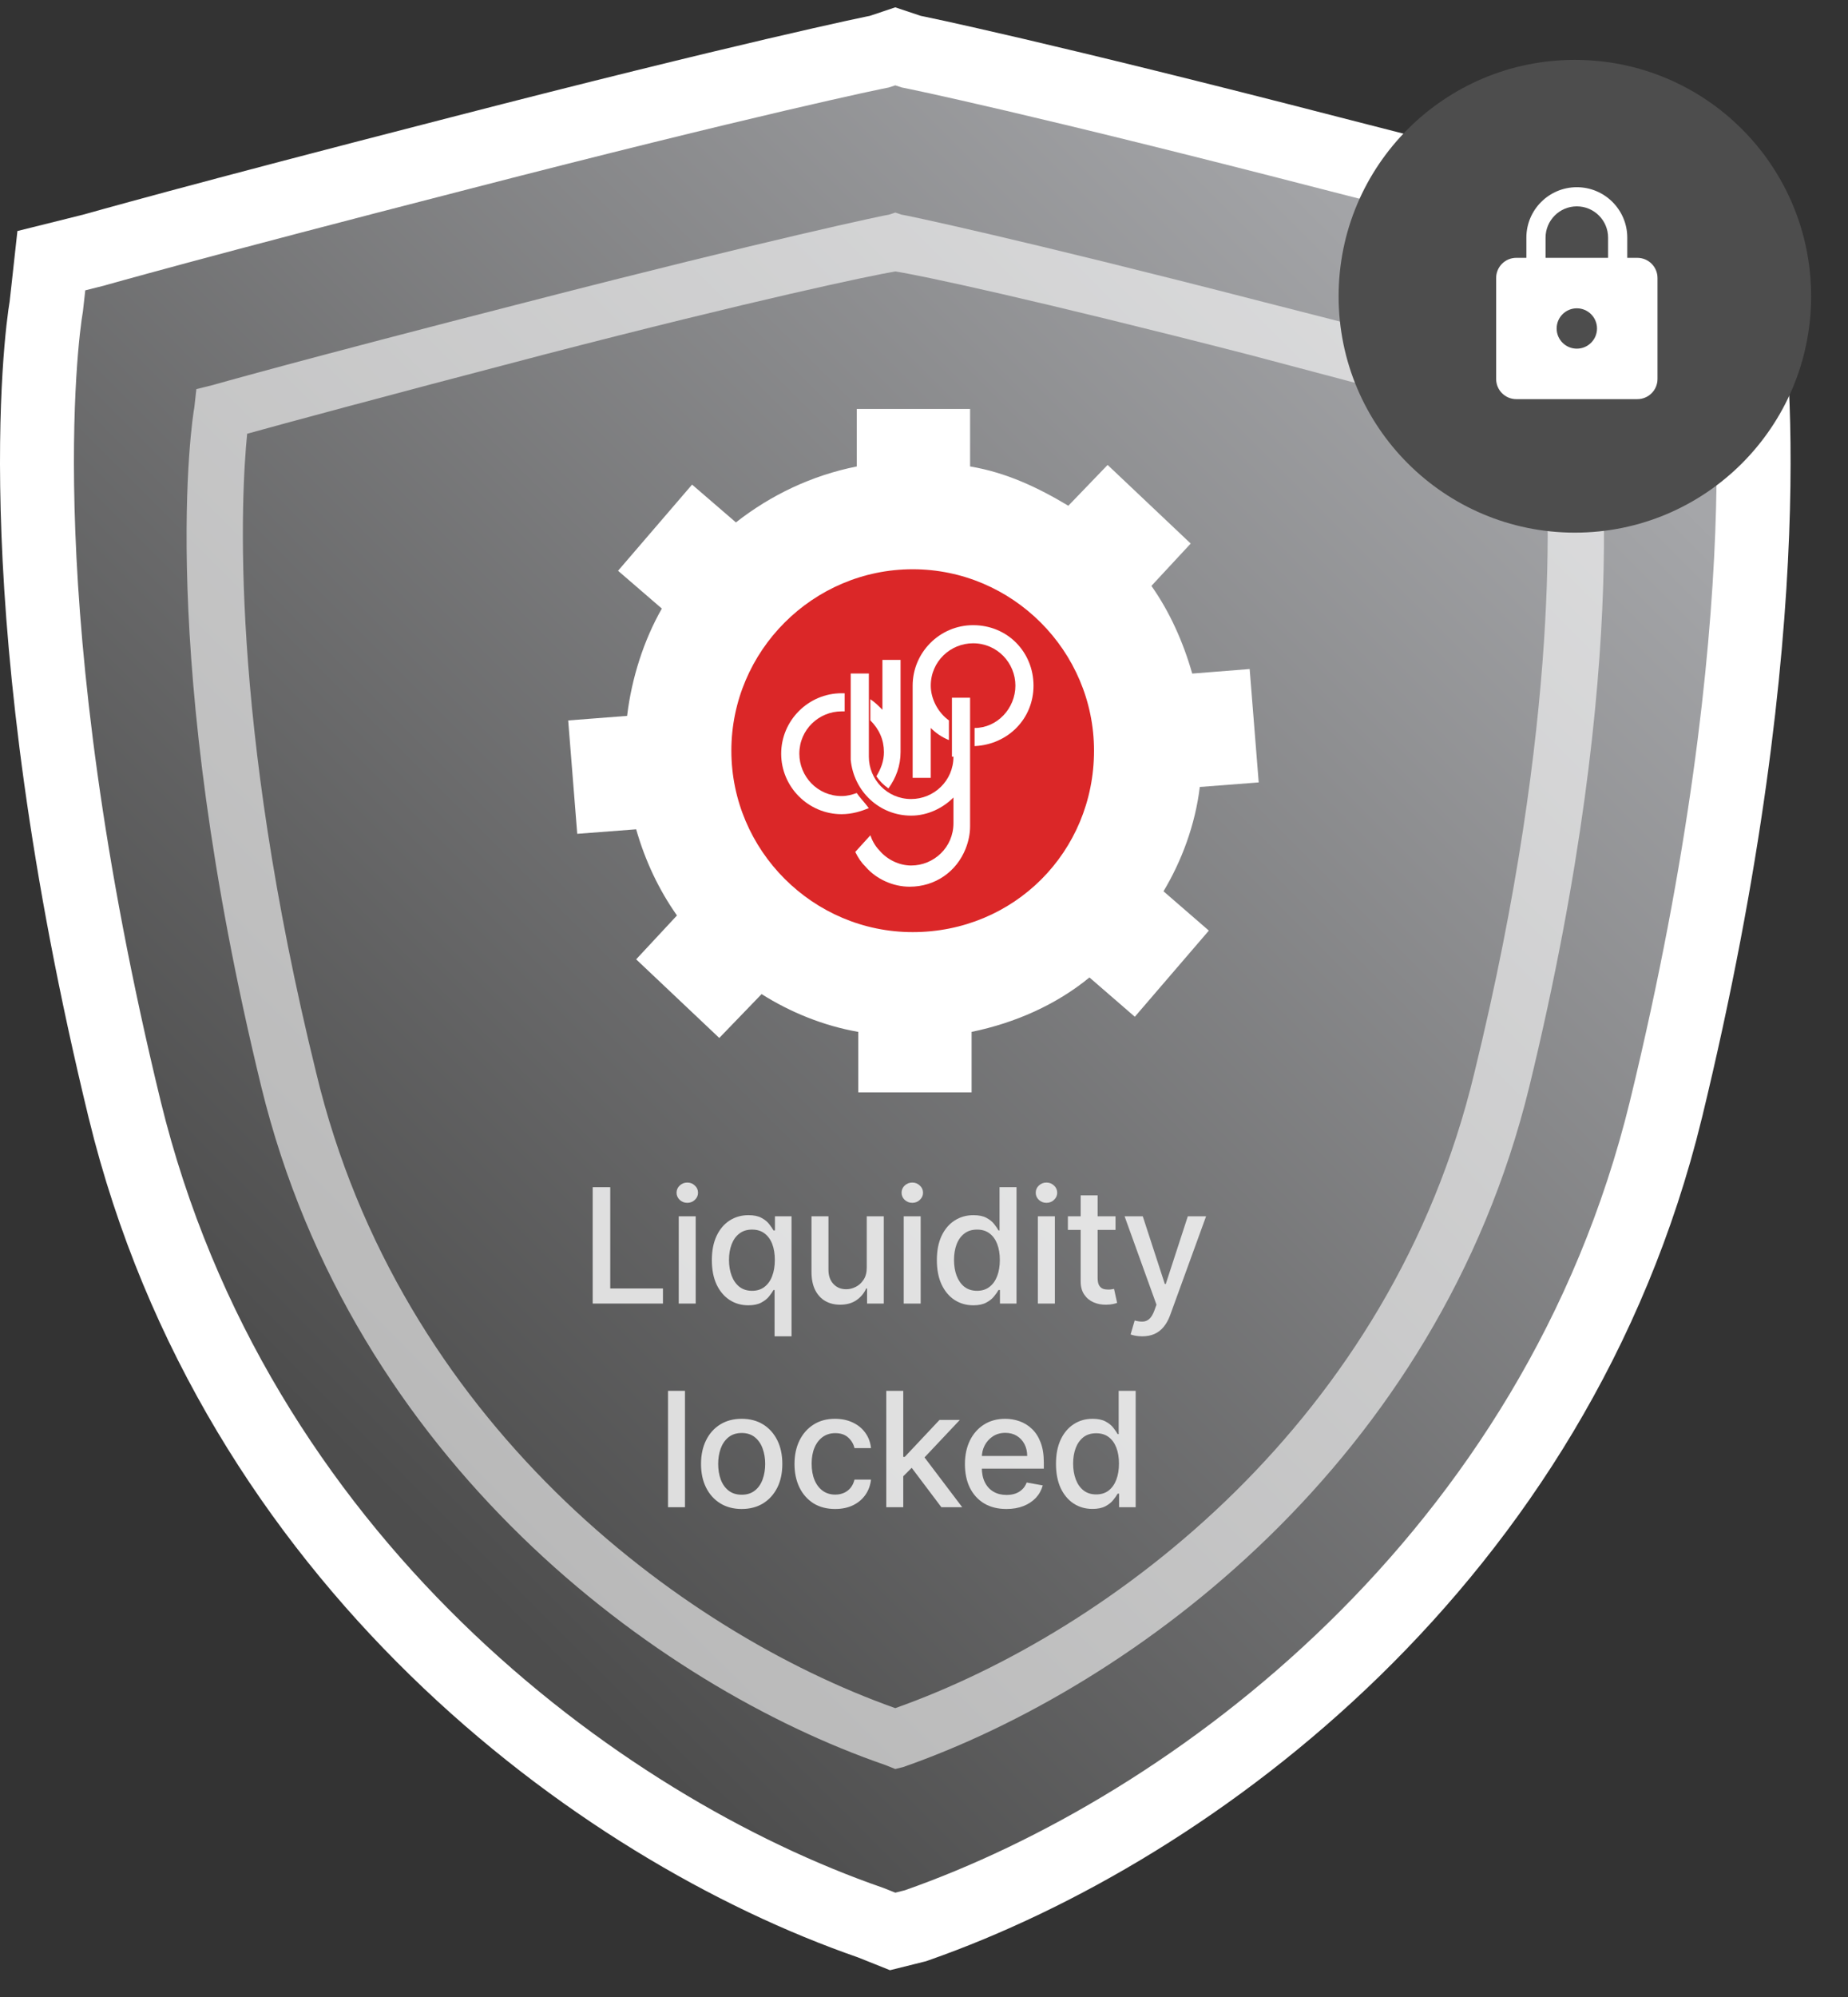 <svg width="50" height="54" viewBox="0 0 50 54" fill="none" xmlns="http://www.w3.org/2000/svg">
<rect x="0" y="0" width="50" height="54" fill="#333333" stroke="none"/>
<path d="M23.852 52.107L24.152 52.227L24.466 52.149L24.721 52.085L24.766 52.074L24.809 52.059C32.299 49.43 42.105 42.144 45.073 30.007L45.073 30.006C48.328 16.607 47.337 9.107 47.194 8.28L47.134 7.74L47.057 7.049L46.383 6.881L45.891 6.758L45.877 6.754L45.779 6.725C45.692 6.7 45.56 6.663 45.379 6.612C45.017 6.511 44.461 6.356 43.677 6.145C42.111 5.721 39.638 5.067 36.004 4.142C32.175 3.153 29.349 2.466 27.47 2.026C26.53 1.807 25.826 1.648 25.352 1.544C25.115 1.493 24.934 1.454 24.808 1.428C24.748 1.416 24.697 1.406 24.659 1.398L24.54 1.359L24.223 1.253L23.907 1.359L23.788 1.398C23.749 1.406 23.699 1.416 23.639 1.428C23.513 1.454 23.332 1.493 23.095 1.544C22.62 1.648 21.917 1.807 20.977 2.026C19.098 2.466 16.271 3.153 12.442 4.142C8.84 5.067 6.367 5.721 4.794 6.144C4.008 6.356 3.446 6.51 3.08 6.611C2.897 6.662 2.763 6.699 2.675 6.724L2.575 6.752L2.558 6.757L2.064 6.881L1.389 7.049L1.313 7.74L1.253 8.28C1.11 9.107 0.118 16.607 3.374 30.006L3.374 30.007C6.339 42.13 16.126 49.416 23.555 51.989L23.852 52.107Z" fill="url(#paint0_linear_3_4713)" stroke="white" stroke-width="2"/>
<path opacity="0.6" d="M24.223 47.835L23.948 47.725C17.736 45.585 9.545 39.495 7.072 29.398C4.213 17.656 5.203 11.29 5.258 11.016L5.313 10.522L5.752 10.413C5.752 10.413 8.061 9.754 14.273 8.163C20.87 6.462 24.003 5.803 24.058 5.803L24.223 5.748L24.388 5.803C24.443 5.803 27.576 6.462 34.173 8.163C40.44 9.754 42.694 10.413 42.694 10.413L43.133 10.522L43.188 11.016C43.243 11.29 44.233 17.656 41.374 29.398C38.901 39.495 30.71 45.585 24.443 47.78L24.223 47.835ZM6.687 11.729C6.522 13.376 6.192 19.412 8.556 29.014C10.81 38.397 18.341 44.104 24.223 46.189C30.105 44.104 37.636 38.397 39.89 29.014C42.254 19.357 41.924 13.376 41.759 11.729C40.825 11.455 38.351 10.797 33.788 9.59C28.016 8.108 24.938 7.45 24.223 7.34C23.563 7.45 20.43 8.108 14.713 9.59C10.095 10.797 7.676 11.455 6.687 11.729Z" fill="white"/>
<circle cx="42.61" cy="8.011" r="6.392" fill="#4D4D4D"/>
<g clip-path="url(#clip0_3_4713)">
<path d="M44.3 6.972H44.028V6.426C44.028 5.673 43.416 5.062 42.663 5.062C41.91 5.062 41.298 5.673 41.298 6.426V6.972H41.025C40.724 6.972 40.48 7.216 40.48 7.518V10.247C40.48 10.549 40.724 10.793 41.025 10.793H44.3C44.602 10.793 44.846 10.549 44.846 10.247V7.518C44.846 7.216 44.602 6.972 44.3 6.972ZM42.663 9.428C42.361 9.428 42.117 9.184 42.117 8.883C42.117 8.581 42.361 8.337 42.663 8.337C42.964 8.337 43.209 8.581 43.209 8.883C43.209 9.184 42.964 9.428 42.663 9.428ZM43.509 6.972H41.817V6.426C41.817 5.96 42.196 5.58 42.663 5.58C43.13 5.58 43.509 5.96 43.509 6.426V6.972Z" fill="white"/>
</g>
<g opacity="0.8">
<path d="M16.036 35.249V32.103H16.511V34.841H17.937V35.249H16.036Z" fill="white"/>
<path d="M18.364 35.249V32.889H18.823V35.249H18.364ZM18.596 32.525C18.516 32.525 18.447 32.499 18.39 32.445C18.334 32.391 18.305 32.327 18.305 32.252C18.305 32.176 18.334 32.111 18.39 32.058C18.447 32.004 18.516 31.977 18.596 31.977C18.676 31.977 18.744 32.004 18.8 32.058C18.858 32.111 18.886 32.176 18.886 32.252C18.886 32.327 18.858 32.391 18.8 32.445C18.744 32.499 18.676 32.525 18.596 32.525Z" fill="white"/>
<path d="M20.957 36.135V34.882H20.929C20.901 34.932 20.861 34.99 20.809 35.054C20.758 35.119 20.687 35.175 20.597 35.223C20.507 35.272 20.39 35.296 20.247 35.296C20.056 35.296 19.886 35.247 19.737 35.15C19.588 35.051 19.471 34.911 19.386 34.73C19.302 34.548 19.26 34.329 19.26 34.074C19.26 33.819 19.303 33.601 19.388 33.42C19.474 33.238 19.592 33.099 19.741 33.003C19.891 32.907 20.06 32.859 20.25 32.859C20.396 32.859 20.514 32.883 20.603 32.932C20.693 32.981 20.763 33.037 20.812 33.102C20.862 33.166 20.901 33.223 20.929 33.272H20.967V32.889H21.416V36.135H20.957ZM20.348 34.904C20.48 34.904 20.592 34.869 20.683 34.799C20.775 34.729 20.845 34.631 20.892 34.506C20.94 34.381 20.964 34.235 20.964 34.069C20.964 33.906 20.941 33.762 20.894 33.639C20.847 33.516 20.777 33.421 20.686 33.352C20.595 33.283 20.482 33.249 20.348 33.249C20.21 33.249 20.095 33.285 20.003 33.357C19.91 33.428 19.841 33.526 19.794 33.65C19.747 33.774 19.724 33.914 19.724 34.069C19.724 34.227 19.748 34.369 19.795 34.495C19.842 34.621 19.912 34.721 20.004 34.795C20.097 34.867 20.212 34.904 20.348 34.904Z" fill="white"/>
<path d="M23.451 34.271V32.889H23.912V35.249H23.46V34.841H23.436C23.381 34.967 23.294 35.072 23.174 35.156C23.055 35.239 22.907 35.28 22.73 35.28C22.579 35.28 22.444 35.247 22.328 35.18C22.212 35.113 22.121 35.013 22.054 34.881C21.989 34.749 21.956 34.585 21.956 34.391V32.889H22.415V34.335C22.415 34.496 22.46 34.624 22.549 34.719C22.638 34.815 22.754 34.862 22.896 34.862C22.982 34.862 23.068 34.841 23.153 34.798C23.239 34.755 23.31 34.69 23.366 34.603C23.424 34.516 23.452 34.405 23.451 34.271Z" fill="white"/>
<path d="M24.451 35.249V32.889H24.91V35.249H24.451ZM24.683 32.525C24.603 32.525 24.535 32.499 24.477 32.445C24.421 32.391 24.393 32.327 24.393 32.252C24.393 32.176 24.421 32.111 24.477 32.058C24.535 32.004 24.603 31.977 24.683 31.977C24.763 31.977 24.831 32.004 24.887 32.058C24.945 32.111 24.974 32.176 24.974 32.252C24.974 32.327 24.945 32.391 24.887 32.445C24.831 32.499 24.763 32.525 24.683 32.525Z" fill="white"/>
<path d="M26.334 35.296C26.144 35.296 25.974 35.247 25.824 35.15C25.675 35.051 25.559 34.911 25.474 34.73C25.39 34.548 25.348 34.329 25.348 34.074C25.348 33.819 25.39 33.601 25.475 33.42C25.561 33.238 25.679 33.099 25.829 33.003C25.978 32.907 26.148 32.859 26.337 32.859C26.484 32.859 26.602 32.883 26.691 32.932C26.781 32.981 26.85 33.037 26.9 33.102C26.95 33.166 26.989 33.223 27.016 33.272H27.044V32.103H27.503V35.249H27.055V34.882H27.016C26.989 34.932 26.949 34.99 26.896 35.054C26.845 35.119 26.775 35.175 26.684 35.223C26.594 35.272 26.478 35.296 26.334 35.296ZM26.436 34.904C26.568 34.904 26.679 34.869 26.77 34.799C26.863 34.729 26.932 34.631 26.98 34.506C27.028 34.381 27.052 34.235 27.052 34.069C27.052 33.906 27.028 33.762 26.981 33.639C26.934 33.516 26.865 33.421 26.774 33.352C26.682 33.283 26.57 33.249 26.436 33.249C26.297 33.249 26.182 33.285 26.09 33.357C25.998 33.428 25.928 33.526 25.881 33.65C25.835 33.774 25.812 33.914 25.812 34.069C25.812 34.227 25.835 34.369 25.882 34.495C25.93 34.621 25.999 34.721 26.091 34.795C26.185 34.867 26.299 34.904 26.436 34.904Z" fill="white"/>
<path d="M28.081 35.249V32.889H28.541V35.249H28.081ZM28.313 32.525C28.233 32.525 28.165 32.499 28.107 32.445C28.051 32.391 28.023 32.327 28.023 32.252C28.023 32.176 28.051 32.111 28.107 32.058C28.165 32.004 28.233 31.977 28.313 31.977C28.393 31.977 28.461 32.004 28.518 32.058C28.575 32.111 28.604 32.176 28.604 32.252C28.604 32.327 28.575 32.391 28.518 32.445C28.461 32.499 28.393 32.525 28.313 32.525Z" fill="white"/>
<path d="M30.182 32.889V33.258H28.893V32.889H30.182ZM29.239 32.324H29.698V34.556C29.698 34.646 29.712 34.713 29.738 34.758C29.765 34.802 29.799 34.832 29.841 34.849C29.884 34.864 29.931 34.871 29.981 34.871C30.018 34.871 30.05 34.869 30.078 34.864C30.106 34.859 30.127 34.855 30.142 34.852L30.225 35.231C30.199 35.241 30.161 35.252 30.112 35.262C30.063 35.273 30.001 35.279 29.927 35.28C29.806 35.282 29.694 35.261 29.589 35.216C29.485 35.171 29.4 35.101 29.336 35.007C29.271 34.913 29.239 34.794 29.239 34.652V32.324Z" fill="white"/>
<path d="M30.903 36.135C30.834 36.135 30.772 36.129 30.716 36.118C30.659 36.107 30.617 36.096 30.59 36.084L30.7 35.707C30.784 35.73 30.859 35.74 30.925 35.736C30.99 35.733 31.048 35.709 31.098 35.663C31.149 35.617 31.195 35.541 31.233 35.437L31.29 35.28L30.427 32.889H30.919L31.516 34.721H31.541L32.138 32.889H32.632L31.659 35.564C31.614 35.687 31.557 35.791 31.487 35.876C31.417 35.962 31.334 36.027 31.238 36.07C31.142 36.113 31.03 36.135 30.903 36.135Z" fill="white"/>
<path d="M18.533 37.609V40.756H18.074V37.609H18.533Z" fill="white"/>
<path d="M20.067 40.804C19.846 40.804 19.653 40.753 19.488 40.652C19.323 40.55 19.195 40.408 19.104 40.226C19.013 40.044 18.967 39.831 18.967 39.587C18.967 39.342 19.013 39.128 19.104 38.945C19.195 38.761 19.323 38.619 19.488 38.517C19.653 38.416 19.846 38.365 20.067 38.365C20.289 38.365 20.482 38.416 20.647 38.517C20.811 38.619 20.939 38.761 21.031 38.945C21.122 39.128 21.167 39.342 21.167 39.587C21.167 39.831 21.122 40.044 21.031 40.226C20.939 40.408 20.811 40.55 20.647 40.652C20.482 40.753 20.289 40.804 20.067 40.804ZM20.069 40.418C20.212 40.418 20.331 40.38 20.425 40.304C20.52 40.229 20.589 40.128 20.634 40.002C20.68 39.876 20.703 39.737 20.703 39.585C20.703 39.435 20.68 39.297 20.634 39.17C20.589 39.044 20.52 38.942 20.425 38.865C20.331 38.788 20.212 38.749 20.069 38.749C19.924 38.749 19.805 38.788 19.709 38.865C19.615 38.942 19.545 39.044 19.499 39.17C19.454 39.297 19.431 39.435 19.431 39.585C19.431 39.737 19.454 39.876 19.499 40.002C19.545 40.128 19.615 40.229 19.709 40.304C19.805 40.38 19.924 40.418 20.069 40.418Z" fill="white"/>
<path d="M22.596 40.804C22.368 40.804 22.171 40.752 22.006 40.649C21.843 40.544 21.716 40.4 21.628 40.217C21.54 40.033 21.496 39.824 21.496 39.587C21.496 39.347 21.541 39.136 21.631 38.952C21.722 38.768 21.849 38.624 22.013 38.521C22.176 38.417 22.369 38.365 22.592 38.365C22.771 38.365 22.931 38.399 23.071 38.465C23.212 38.531 23.325 38.623 23.411 38.742C23.498 38.861 23.549 38.999 23.566 39.158H23.119C23.094 39.048 23.038 38.952 22.95 38.872C22.863 38.792 22.746 38.753 22.599 38.753C22.471 38.753 22.359 38.786 22.263 38.854C22.168 38.921 22.093 39.016 22.04 39.14C21.987 39.263 21.96 39.408 21.96 39.576C21.96 39.748 21.986 39.897 22.039 40.022C22.091 40.147 22.165 40.243 22.26 40.312C22.356 40.381 22.469 40.415 22.599 40.415C22.686 40.415 22.765 40.399 22.836 40.367C22.908 40.335 22.968 40.288 23.016 40.228C23.065 40.167 23.099 40.094 23.119 40.009H23.566C23.549 40.162 23.5 40.298 23.417 40.418C23.334 40.538 23.223 40.632 23.084 40.701C22.945 40.769 22.783 40.804 22.596 40.804Z" fill="white"/>
<path d="M24.402 39.956L24.399 39.395H24.479L25.419 38.396H25.969L24.897 39.533H24.824L24.402 39.956ZM23.979 40.756V37.609H24.439V40.756H23.979ZM25.47 40.756L24.625 39.635L24.941 39.313L26.034 40.756H25.47Z" fill="white"/>
<path d="M27.23 40.804C26.997 40.804 26.797 40.754 26.629 40.655C26.462 40.554 26.333 40.413 26.242 40.232C26.152 40.05 26.107 39.836 26.107 39.592C26.107 39.35 26.152 39.137 26.242 38.952C26.333 38.768 26.46 38.624 26.623 38.521C26.787 38.417 26.978 38.365 27.198 38.365C27.331 38.365 27.46 38.387 27.585 38.431C27.71 38.475 27.822 38.545 27.921 38.639C28.02 38.733 28.099 38.855 28.156 39.006C28.214 39.156 28.242 39.337 28.242 39.551V39.714H26.366V39.37H27.792C27.792 39.249 27.767 39.142 27.718 39.049C27.669 38.955 27.6 38.881 27.511 38.826C27.423 38.772 27.319 38.745 27.201 38.745C27.072 38.745 26.959 38.777 26.863 38.84C26.767 38.903 26.694 38.985 26.641 39.086C26.59 39.186 26.564 39.295 26.564 39.413V39.682C26.564 39.84 26.592 39.974 26.648 40.085C26.704 40.195 26.782 40.28 26.883 40.338C26.983 40.396 27.1 40.424 27.234 40.424C27.321 40.424 27.401 40.412 27.473 40.387C27.544 40.362 27.606 40.324 27.658 40.274C27.711 40.224 27.751 40.161 27.778 40.088L28.213 40.166C28.178 40.294 28.116 40.406 28.026 40.503C27.936 40.598 27.824 40.672 27.689 40.725C27.555 40.778 27.402 40.804 27.23 40.804Z" fill="white"/>
<path d="M29.558 40.802C29.367 40.802 29.197 40.754 29.047 40.656C28.899 40.558 28.782 40.418 28.697 40.237C28.613 40.054 28.571 39.836 28.571 39.581C28.571 39.326 28.614 39.108 28.699 38.926C28.785 38.745 28.903 38.606 29.052 38.51C29.202 38.413 29.371 38.365 29.561 38.365C29.707 38.365 29.825 38.39 29.914 38.439C30.004 38.487 30.074 38.544 30.123 38.608C30.173 38.673 30.212 38.73 30.24 38.779H30.267V37.609H30.727V40.756H30.278V40.389H30.24C30.212 40.439 30.172 40.496 30.12 40.561C30.069 40.626 29.998 40.682 29.908 40.73C29.818 40.778 29.701 40.802 29.558 40.802ZM29.659 40.41C29.791 40.41 29.903 40.376 29.994 40.306C30.086 40.235 30.156 40.137 30.203 40.013C30.251 39.888 30.275 39.742 30.275 39.576C30.275 39.412 30.252 39.269 30.204 39.146C30.157 39.023 30.088 38.927 29.997 38.859C29.906 38.79 29.793 38.756 29.659 38.756C29.521 38.756 29.405 38.791 29.313 38.863C29.221 38.935 29.151 39.033 29.104 39.157C29.058 39.281 29.035 39.42 29.035 39.576C29.035 39.734 29.059 39.876 29.106 40.002C29.153 40.128 29.223 40.228 29.315 40.301C29.408 40.374 29.523 40.41 29.659 40.41Z" fill="white"/>
</g>
<path d="M24.696 15.23C27.476 15.23 29.766 17.479 29.766 20.299C29.766 23.079 27.517 25.369 24.696 25.369C21.916 25.369 19.627 23.12 19.627 20.299C19.627 17.52 21.916 15.23 24.696 15.23Z" fill="#DB2728"/>
<path d="M23.18 21.444C23.058 21.485 22.935 21.526 22.771 21.526C22.117 21.526 21.627 20.994 21.627 20.381C21.627 19.727 22.158 19.236 22.771 19.236C22.812 19.236 22.853 19.236 22.853 19.236V18.746C22.812 18.746 22.771 18.746 22.771 18.746C21.872 18.746 21.136 19.482 21.136 20.381C21.136 21.28 21.872 22.016 22.771 22.016C23.058 22.016 23.303 21.935 23.507 21.853C23.385 21.689 23.262 21.567 23.18 21.444Z" fill="white"/>
<path d="M23.916 20.338C23.916 20.583 23.834 20.787 23.711 20.992C23.793 21.114 23.916 21.237 24.038 21.319C24.243 21.033 24.366 20.706 24.366 20.338V17.844H23.875V19.193C23.752 19.07 23.671 18.989 23.548 18.907V19.479C23.793 19.724 23.916 20.011 23.916 20.338Z" fill="white"/>
<path d="M26.328 16.905C25.429 16.905 24.693 17.641 24.693 18.54V21.034H25.183V19.685C25.306 19.808 25.47 19.93 25.674 20.012V19.48C25.388 19.276 25.183 18.908 25.183 18.54C25.183 17.886 25.715 17.395 26.328 17.395C26.982 17.395 27.473 17.927 27.473 18.54C27.473 19.153 26.982 19.685 26.369 19.685V20.175C27.268 20.134 27.963 19.439 27.963 18.54C27.963 17.641 27.268 16.905 26.328 16.905Z" fill="white"/>
<path d="M25.797 20.461C25.797 21.115 25.266 21.606 24.652 21.606C23.998 21.606 23.508 21.074 23.508 20.461V18.662V18.212H23.017V18.662V18.703V20.543C23.099 21.401 23.794 22.055 24.652 22.055C25.102 22.055 25.511 21.851 25.797 21.565V22.26C25.797 22.914 25.266 23.404 24.652 23.404C24.325 23.404 23.998 23.241 23.794 22.996C23.671 22.873 23.589 22.709 23.549 22.587L23.14 23.037C23.221 23.2 23.303 23.323 23.426 23.445C23.712 23.772 24.162 23.977 24.611 23.977C25.306 23.977 25.879 23.568 26.124 22.955C26.206 22.75 26.247 22.546 26.247 22.341V20.747V20.461V18.866H25.756V20.461H25.797Z" fill="white"/>
<path d="M32.462 21.28L34.056 21.157L33.811 18.091L32.257 18.214C32.012 17.355 31.644 16.538 31.153 15.843L32.216 14.698L29.968 12.572L28.905 13.676C28.087 13.185 27.229 12.777 26.247 12.613V11.059H23.181V12.613C21.955 12.858 20.851 13.39 19.911 14.126L18.725 13.104L16.722 15.434L17.907 16.456C17.417 17.314 17.09 18.337 16.967 19.358L15.373 19.481L15.618 22.547L17.212 22.425C17.458 23.283 17.826 24.06 18.316 24.755L17.212 25.941L19.461 28.067L20.606 26.881C21.383 27.372 22.282 27.739 23.222 27.903V29.538H26.288V27.903C27.474 27.658 28.578 27.167 29.477 26.431L30.704 27.494L32.707 25.164L31.48 24.101C31.971 23.283 32.339 22.302 32.462 21.28ZM24.694 25.205C21.996 25.205 19.788 22.997 19.788 20.299C19.788 17.601 21.996 15.393 24.694 15.393C27.392 15.393 29.6 17.601 29.6 20.299C29.6 23.038 27.433 25.205 24.694 25.205Z" fill="white"/>
<defs>
<linearGradient id="paint0_linear_3_4713" x1="12.242" y1="42.257" x2="43.3" y2="11.2" gradientUnits="userSpaceOnUse">
<stop stop-color="#4D4D4D"/>
<stop offset="1" stop-color="#A5A6A9"/>
</linearGradient>
<clipPath id="clip0_3_4713">
<rect width="6.55" height="6.55" fill="white" transform="translate(39.388 4.789)"/>
</clipPath>
</defs>
</svg>
